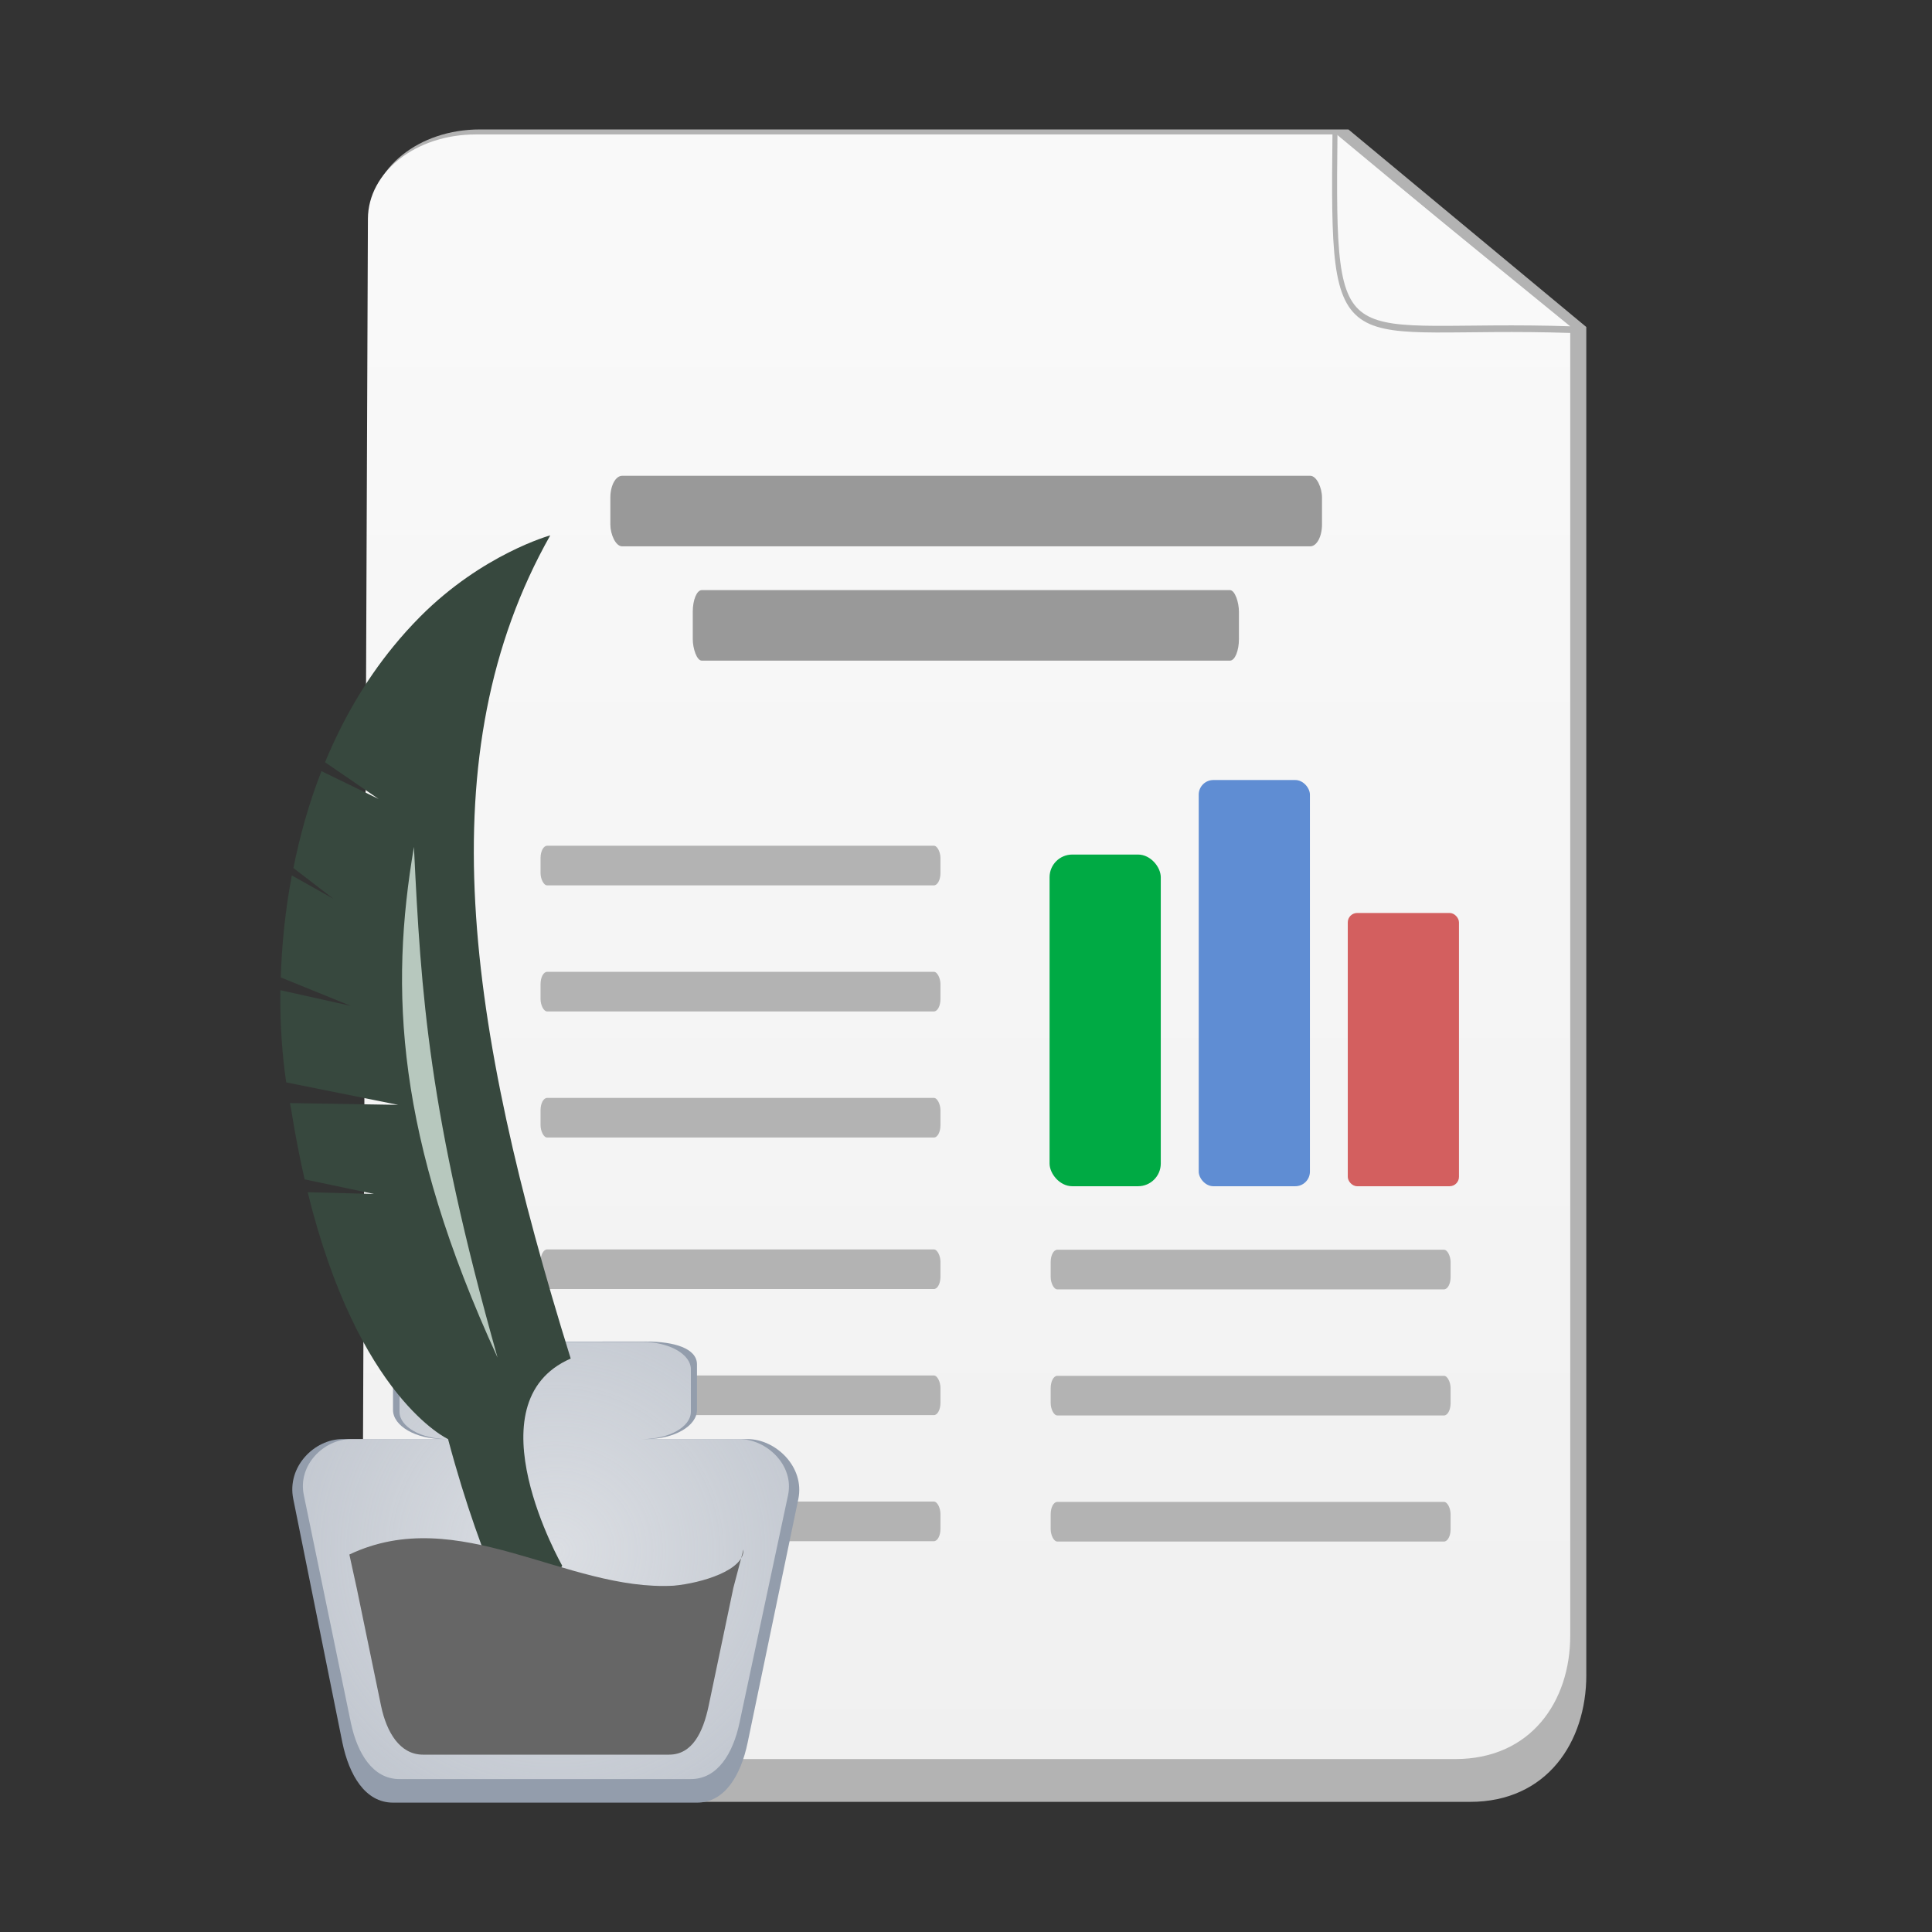 <?xml version="1.0" encoding="UTF-8" standalone="no"?>
<!-- Created with Inkscape (http://www.inkscape.org/) -->

<svg
   width="128"
   height="128"
   viewBox="0 0 33.867 33.867"
   version="1.1"
   id="svg879"
   inkscape:version="1.1.2 (0a00cf5339, 2022-02-04)"
   sodipodi:docname="drafts-icon.svg"
   xmlns:inkscape="http://www.inkscape.org/namespaces/inkscape"
   xmlns:sodipodi="http://sodipodi.sourceforge.net/DTD/sodipodi-0.dtd"
   xmlns:xlink="http://www.w3.org/1999/xlink"
   xmlns="http://www.w3.org/2000/svg"
   xmlns:svg="http://www.w3.org/2000/svg">
  <rect x="0" y="0" width="33.867" height="33.867" fill="#333333" stroke="none"/>
  <sodipodi:namedview
     id="namedview881"
     pagecolor="#ffffff"
     bordercolor="#666666"
     borderopacity="1.0"
     inkscape:pageshadow="2"
     inkscape:pageopacity="0.0"
     inkscape:pagecheckerboard="0"
     inkscape:document-units="mm"
     showgrid="false"
     units="px"
     width="256px"
     inkscape:zoom="3.2173746"
     inkscape:cx="44.601583"
     inkscape:cy="92.777508"
     inkscape:window-width="1920"
     inkscape:window-height="1016"
     inkscape:window-x="0"
     inkscape:window-y="0"
     inkscape:window-maximized="1"
     inkscape:current-layer="g959"
     showguides="true"
     inkscape:guide-bbox="true" />
  <defs
     id="defs876">
    <linearGradient
       inkscape:collect="always"
       id="linearGradient23631">
      <stop
         style="stop-color:#dbdee3;stop-opacity:1;"
         offset="0"
         id="stop23627" />
      <stop
         style="stop-color:#dbdee3;stop-opacity:0;"
         offset="1"
         id="stop23629" />
    </linearGradient>
    <linearGradient
       inkscape:collect="always"
       id="linearGradient21510">
      <stop
         style="stop-color:#f9f9f9;stop-opacity:1"
         offset="0"
         id="stop21506" />
      <stop
         style="stop-color:#e6e6e6;stop-opacity:1"
         offset="1"
         id="stop21508" />
    </linearGradient>
    <linearGradient
       inkscape:collect="always"
       xlink:href="#linearGradient21510"
       id="linearGradient21512"
       x1="144.489"
       y1="7.678"
       x2="144.489"
       y2="127.838"
       gradientUnits="userSpaceOnUse" />
    <radialGradient
       inkscape:collect="always"
       xlink:href="#linearGradient23631"
       id="radialGradient23633"
       cx="39.11"
       cy="-1.5"
       fx="39.11"
       fy="-1.5"
       r="3.141"
       gradientTransform="matrix(5.432,0,0,5.372,-209.902,27.031)"
       gradientUnits="userSpaceOnUse" />
  </defs>
  <g
     inkscape:label="Layer 1"
     inkscape:groupmode="layer"
     id="layer1">
    <g
       fill="#222222"
       id="g944"
       transform="matrix(1.953,0,0,1.953,8.724,17.247)">
      <g
         id="g21366"
         transform="translate(0,0.31)">
        <g
           id="g24851"
           transform="translate(1.647,-0.185)">
          <g
             id="g21370"
             transform="rotate(-23.928,-14.335,14.182)" />
          <g
             id="g25502"
             transform="translate(0.811,0.128)">
            <g
               id="g1084"
               transform="translate(-1.746)">
              <g
                 id="g1040">
                <g
                   id="g18893"
                   transform="matrix(0.871,0,0,0.871,37.695,36.309)">
                  <g
                     id="g6603"
                     transform="translate(-15.14,-37.879)">
                    <g
                       id="g22006"
                       transform="matrix(1.167,0,0,1.167,-41.781,-16.5)" />
                    <g
                       id="g22010"
                       transform="matrix(1.167,0,0,1.167,-41.781,-15.31)" />
                    <g
                       id="g22014"
                       transform="matrix(1.167,0,0,1.167,-41.781,-14.119)" />
                    <g
                       id="g22018"
                       transform="matrix(1.167,0,0,1.167,-41.781,-12.929)" />
                    <g
                       id="g22022"
                       transform="matrix(1.167,0,0,1.167,-41.781,-11.738)" />
                    <g
                       id="g22026"
                       transform="matrix(1.167,0,0,1.167,-41.781,-10.548)" />
                    <g
                       id="g1205"
                       transform="matrix(1.167,0,0,1.167,-41.781,-16.5)" />
                  </g>
                </g>
              </g>
            </g>
            <g
               id="g959"
               transform="translate(-0.266,-0.197)">
              <g
                 id="g993"
                 transform="translate(-0.686)">
                <g
                   id="g23131"
                   transform="matrix(0.181,0,0,0.245,-35.694,-7.421)"
                   style="fill:#b3b3b3;fill-opacity:1;stroke-width:0.251;stroke-miterlimit:4;stroke-dasharray:none">
                  <path
                     d="M 242.868,55.382 V 5.996 l -11.795,-7.237 h -43.086 c -3.001,0 -5.397,1.417 -5.406,3.184 l -0.284,53.272 c 0.013,2.895 2.966,4.813 6.65,4.813 h 48.163 c 3.798,0 5.759,-2.185 5.759,-4.646 z"
                     id="path23127"
                     fill="#888a85"
                     style="opacity:1;fill:#b3b3b3;fill-opacity:1"
                     sodipodi:nodetypes="cccsscccc" />
                </g>
                <g
                   id="g17959"
                   transform="matrix(0.179,0,0,0.238,-22.948,-8.173)"
                   style="fill:#efefef;fill-opacity:1;stroke-width:0.251;stroke-miterlimit:4;stroke-dasharray:none">
                  <path
                     d="M 173.569,58.692 V 9.307 L 161.773,2.07 h -43.086 c -3.001,0 -5.397,1.417 -5.406,3.184 l -0.284,53.272 c 0.013,2.895 2.966,4.813 6.65,4.813 h 48.163 c 3.798,0 5.759,-2.185 5.759,-4.646 z"
                     id="Q"
                     fill="#888a85"
                     style="opacity:1;fill:url(#linearGradient21512);fill-opacity:1"
                     sodipodi:nodetypes="cccsscccc" />
                  <path
                     style="fill:#f9f9f9;fill-opacity:1;stroke:#b3b3b3;stroke-width:0.251;stroke-linecap:butt;stroke-linejoin:miter;stroke-miterlimit:4;stroke-dasharray:none;stroke-opacity:1"
                     d="m 161.773,2.016 c -0.136,8.995 0.142,7.12 11.876,7.417"
                     id="path15549"
                     sodipodi:nodetypes="cc" />
                </g>
                <rect
                   style="fill:#00aa44;stroke:none;stroke-width:0.274;stroke-miterlimit:4;stroke-dasharray:none"
                   id="rect2605"
                   width="1.146"
                   height="3.418"
                   x="-22.183"
                   y="-5.226"
                   ry="0.234"
                   transform="matrix(0.871,0,0,0.871,22.769,3.335)" />
                <rect
                   style="fill:#5f8dd3;stroke:none;stroke-width:0.304;stroke-miterlimit:4;stroke-dasharray:none"
                   id="rect2829"
                   width="1.146"
                   height="4.186"
                   x="-20.646"
                   y="-5.994"
                   ry="0.151"
                   transform="matrix(0.871,0,0,0.871,22.769,3.335)" />
                <rect
                   style="fill:#d35f5f;stroke:none;stroke-width:0.249;stroke-miterlimit:4;stroke-dasharray:none"
                   id="rect2951"
                   width="1.146"
                   height="2.816"
                   x="-19.11"
                   y="-4.624"
                   ry="0.097"
                   transform="matrix(0.871,0,0,0.871,22.769,3.335)" />
                <g
                   id="g22264"
                   transform="matrix(0.714,0,0,1.319,-10.587,-27.137)"
                   style="fill:#999999;stroke-width:1.426;stroke-miterlimit:4;stroke-dasharray:none">
                  <rect
                     style="fill:#999999;stroke:none;stroke-width:1.426;stroke-miterlimit:4;stroke-dasharray:none"
                     id="rect22262"
                     width="8.946"
                     height="0.48"
                     x="14.135"
                     y="17.074"
                     ry="0.148" />
                </g>
                <g
                   id="g6980"
                   transform="matrix(0.548,0,0,1.319,-7.501,-26.111)"
                   style="fill:#999999;stroke-width:1.426;stroke-miterlimit:4;stroke-dasharray:none">
                  <rect
                     style="fill:#999999;stroke:none;stroke-width:1.426;stroke-miterlimit:4;stroke-dasharray:none"
                     id="rect6978"
                     width="8.946"
                     height="0.48"
                     x="14.135"
                     y="17.074"
                     ry="0.148" />
                </g>
                <g
                   id="g7138"
                   transform="matrix(0.409,0,0,0.409,8.5,-2.529)">
                  <g
                     id="g7136"
                     transform="matrix(0.981,0,0,1.812,-37.39,-22.54)">
                    <g
                       id="g7342"
                       style="fill:#b3b3b3"
                       transform="translate(0,0.782)">
                      <g
                         id="g7124"
                         transform="translate(1.8617634e-7,-3.753)"
                         style="fill:#b3b3b3">
                        <rect
                           style="fill:#b3b3b3;stroke:none;stroke-width:0.197;stroke-miterlimit:4;stroke-dasharray:none"
                           id="rect7122"
                           width="8.946"
                           height="0.48"
                           x="14.135"
                           y="17.074"
                           ry="0.148" />
                      </g>
                      <g
                         id="g7128"
                         transform="translate(1.8617634e-7,-2.226)"
                         style="fill:#b3b3b3">
                        <rect
                           style="fill:#b3b3b3;stroke:none;stroke-width:0.197;stroke-miterlimit:4;stroke-dasharray:none"
                           id="rect7126"
                           width="8.946"
                           height="0.48"
                           x="14.135"
                           y="17.074"
                           ry="0.148" />
                      </g>
                      <rect
                         style="fill:#b3b3b3;stroke:none;stroke-width:0.197;stroke-miterlimit:4;stroke-dasharray:none"
                         id="rect7134"
                         width="8.946"
                         height="0.48"
                         x="14.135"
                         y="16.375"
                         ry="0.148" />
                    </g>
                    <g
                       id="g7354"
                       transform="translate(0,5.671)"
                       style="fill:#b3b3b3">
                      <g
                         id="g7346"
                         transform="translate(1.8617634e-7,-3.753)"
                         style="fill:#b3b3b3">
                        <rect
                           style="fill:#b3b3b3;stroke:none;stroke-width:0.197;stroke-miterlimit:4;stroke-dasharray:none"
                           id="rect7344"
                           width="8.946"
                           height="0.48"
                           x="14.135"
                           y="17.074"
                           ry="0.148" />
                      </g>
                      <g
                         id="g7350"
                         transform="translate(1.8617634e-7,-2.226)"
                         style="fill:#b3b3b3">
                        <rect
                           style="fill:#b3b3b3;stroke:none;stroke-width:0.197;stroke-miterlimit:4;stroke-dasharray:none"
                           id="rect7348"
                           width="8.946"
                           height="0.48"
                           x="14.135"
                           y="17.074"
                           ry="0.148" />
                      </g>
                      <rect
                         style="fill:#b3b3b3;stroke:none;stroke-width:0.197;stroke-miterlimit:4;stroke-dasharray:none"
                         id="rect7352"
                         width="8.946"
                         height="0.48"
                         x="14.135"
                         y="16.375"
                         ry="0.148" />
                    </g>
                    <g
                       id="g7366"
                       transform="translate(11.412,5.675)"
                       style="fill:#b3b3b3">
                      <g
                         id="g7358"
                         transform="translate(1.8617634e-7,-3.753)"
                         style="fill:#b3b3b3">
                        <rect
                           style="fill:#b3b3b3;stroke:none;stroke-width:0.197;stroke-miterlimit:4;stroke-dasharray:none"
                           id="rect7356"
                           width="8.946"
                           height="0.48"
                           x="14.135"
                           y="17.074"
                           ry="0.148" />
                      </g>
                      <g
                         id="g7362"
                         transform="translate(1.8617634e-7,-2.226)"
                         style="fill:#b3b3b3">
                        <rect
                           style="fill:#b3b3b3;stroke:none;stroke-width:0.197;stroke-miterlimit:4;stroke-dasharray:none"
                           id="rect7360"
                           width="8.946"
                           height="0.48"
                           x="14.135"
                           y="17.074"
                           ry="0.148" />
                      </g>
                      <rect
                         style="fill:#b3b3b3;stroke:none;stroke-width:0.197;stroke-miterlimit:4;stroke-dasharray:none"
                         id="rect7364"
                         width="8.946"
                         height="0.48"
                         x="14.135"
                         y="16.375"
                         ry="0.148" />
                    </g>
                  </g>
                </g>
              </g>
              <g
                 id="g25588"
                 transform="matrix(0.429,0,0,0.429,-3.056,-3.107)">
                <g
                   id="g1393"
                   transform="translate(0.687)">
                  <path
                     d="m 0.197,14.596 c -0.588,0 -1.06,0.276 -1.06,0.611 v 0.818 c 0,0.335 0.472,0.611 1.06,0.611 H -1.922 c -0.584,0 -1.167,0.577 -1.027,1.256 l 1.027,5.094 c 0.141,0.679 0.476,1.256 1.06,1.256 H 5.497 c 0.584,0 0.919,-0.577 1.06,-1.256 l 1.06,-5.094 C 7.757,17.214 7.14,16.636 6.556,16.636 H 4.437 c 0.588,0 1.06,-0.276 1.06,-0.611 v -0.951 c 0,-0.335 -0.472,-0.479 -1.06,-0.479 z"
                     id="path23366"
                     style="fill:#939dac;stroke-width:1.587"
                     sodipodi:nodetypes="ssscsccssccscssss" />
                  <g
                     id="g1384">
                    <path
                       d="m 0.289,14.603 c -0.564,0 -1.016,0.258 -1.016,0.572 v 0.889 c 0,0.314 0.453,0.572 1.016,0.572 H -1.744 c -0.56,0 -1.119,0.54 -0.984,1.175 l 0.984,4.763 c 0.135,0.635 0.456,1.175 1.016,1.175 H 5.37 c 0.56,0 0.881,-0.54 1.016,-1.175 L 7.402,17.811 C 7.537,17.176 6.946,16.636 6.386,16.636 H 4.353 c 0.564,0 1.016,-0.258 1.016,-0.572 v -0.889 c 0,-0.314 -0.453,-0.572 -1.016,-0.572 z m 0,0"
                       id="path940"
                       style="fill:url(#radialGradient23633);fill-opacity:1;stroke-width:1.619" />
                    <g
                       id="g1307">
                      <path
                         id="path942"
                         style="fill:#37483e;fill-opacity:1;stroke-width:1.281"
                         d="M -0.851,0.046 C -1.466,0.797 -1.933,1.624 -2.285,2.475 L -1.164,3.243 -2.36,2.661 c -0.263,0.671 -0.452,1.355 -0.587,2.027 l 0.837,0.643 -0.87,-0.488 C -3.119,5.583 -3.191,6.305 -3.211,6.977 L -1.748,7.571 -3.22,7.244 c -0.009,0.726 0.041,1.381 0.123,1.929 L -0.754,9.643 -3.019,9.606 c 0.01,0.049 0.019,0.107 0.029,0.154 0.082,0.517 0.176,0.997 0.278,1.442 l 1.452,0.305 -1.388,-0.036 c 1.058,4.308 2.937,5.165 2.937,5.165 0.748,2.805 1.568,4.165 1.568,4.165 l 0.82,-1.517 c 0,0 -1.942,-3.409 0.178,-4.333 C 0.681,7.966 -0.152,2.292 2.427,-2.272 c 0,0 -1.418,0.39 -2.722,1.701 -0.197,0.199 -0.383,0.405 -0.556,0.617 z" />
                      <path
                         style="fill:#b7c8be;stroke:none;stroke-width:0.146px;stroke-linecap:butt;stroke-linejoin:miter;stroke-opacity:1"
                         d="M 1.325,14.932 C -0.808,10.29 -0.933,7.224 -0.425,4.246 -0.276,7.348 -0.122,9.806 1.325,14.932 Z"
                         id="path15173"
                         sodipodi:nodetypes="cccc" />
                    </g>
                    <path
                       id="path4685"
                       style="fill:#666666;stroke:none;stroke-width:0.117px;stroke-linecap:butt;stroke-linejoin:miter;stroke-opacity:1"
                       d="M 6.47,18.943 C 6.491,19.38 5.594,19.649 5.011,19.703 2.771,19.827 0.508,17.966 -1.776,19.051 l 0.155,0.709 h 7.876 z m -8.091,0.816 0.51,2.467 c 0.116,0.547 0.393,1.012 0.875,1.012 H 4.915 c 0.482,0 0.708,-0.465 0.824,-1.012 l 0.517,-2.467 z" />
                  </g>
                </g>
              </g>
            </g>
          </g>
        </g>
      </g>
    </g>
  </g>
</svg>
